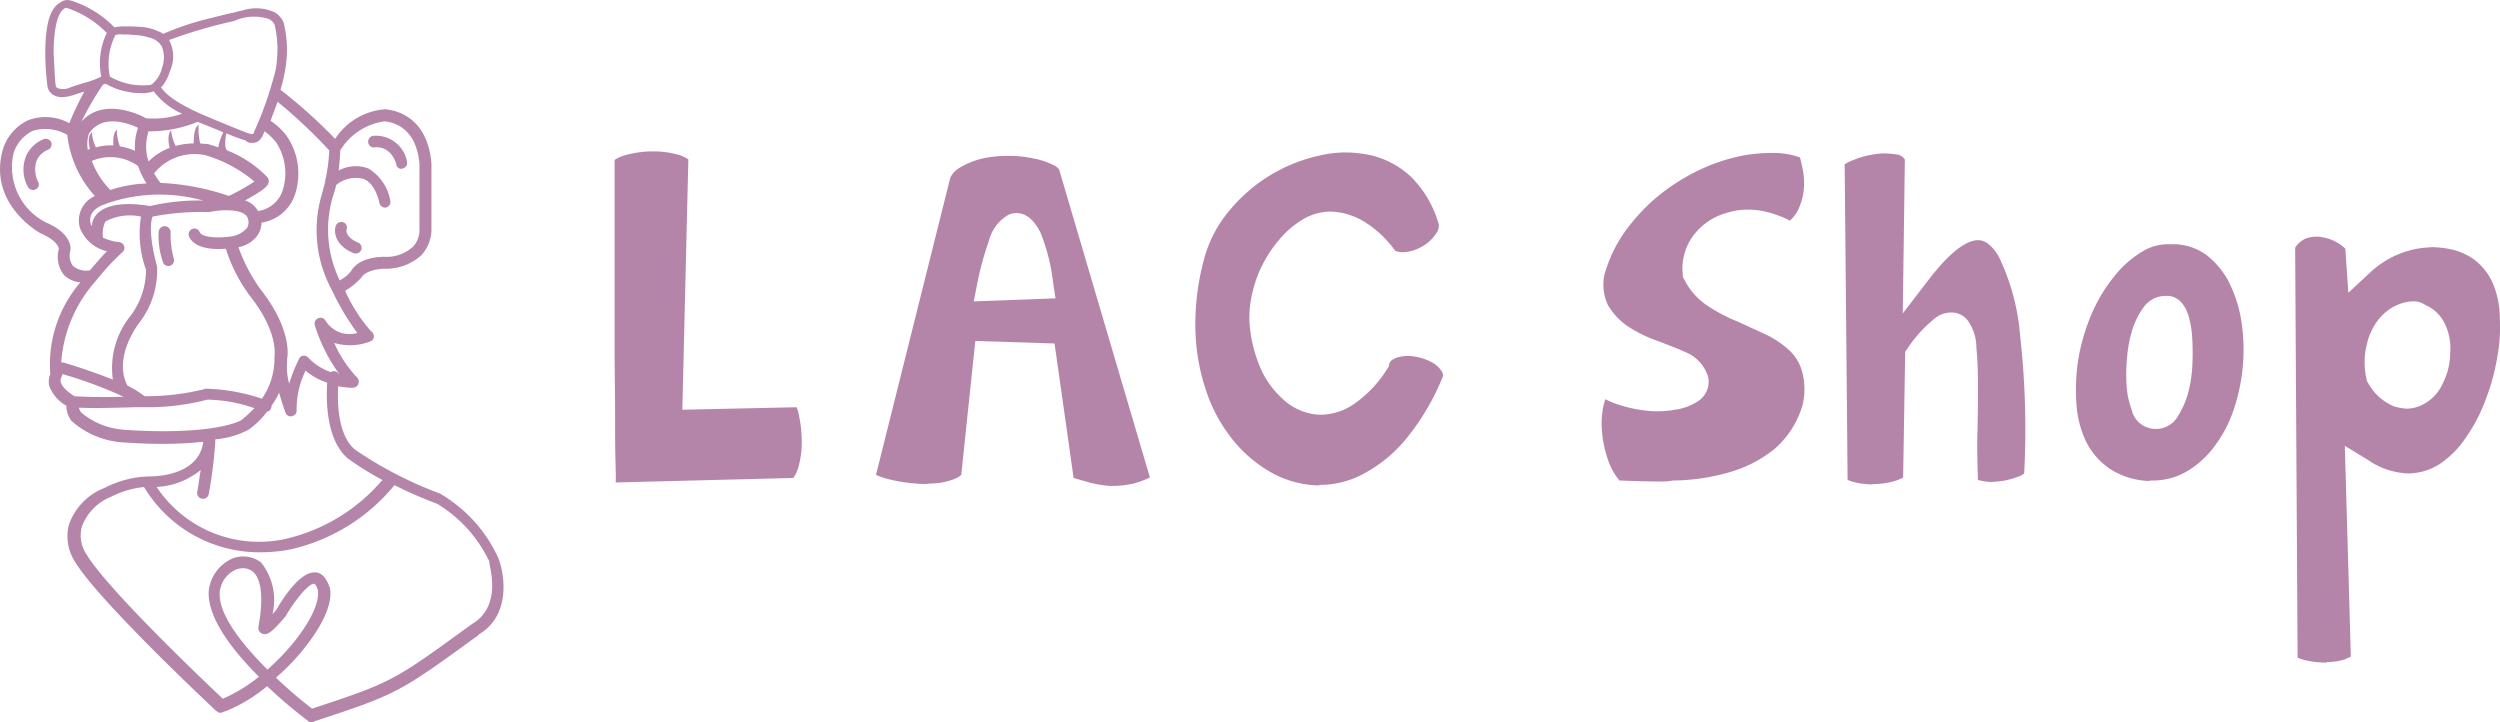<svg xmlns="http://www.w3.org/2000/svg" width="120.847" height="34.914" viewBox="0 0 120.847 34.914">
  <g id="purpleLogo.fc1f85f59e263b4282c498d74fba67da" transform="translate(388.12 128.267)">
    <g id="그룹_22" data-name="그룹 22" transform="translate(-388.12 -128.267)">
      <g id="그룹_21" data-name="그룹 21" transform="translate(0 0)">
        <g id="그룹_19" data-name="그룹 19" transform="translate(29.709 7.318)">
          <path id="Path_3539_00000067951928967588890940000004426247451008323203_" d="M123.348,51.756c-.024-.727-.024-1.552-.024-2.5s-.024-1.988-.024-3.128V37.012a1.75,1.75,0,0,1,.485-.218,4.892,4.892,0,0,1,1.309-.194h.073a4.346,4.346,0,0,1,1.237.17,1.608,1.608,0,0,1,.461.218l-.291,12.1,5.529-.121a2.558,2.558,0,0,1,.121.461,5.986,5.986,0,0,1,.121,1.309,4.383,4.383,0,0,1-.194,1.237,1.348,1.348,0,0,1-.218.412l-8.584.218c.024-.242,0-.533,0-.849" transform="translate(-123.3 -36.6)" fill="#b485a8"/>
          <path id="Path_3540_00000145050016227256606990000012043014559257658754_" d="M186.773,53.456a5.429,5.429,0,0,1-1.067-.17c-.242-.073-.509-.146-.752-.218l-.921-6.5-3.831-.121-.679,6.475a1.23,1.23,0,0,1-.388.218,3.285,3.285,0,0,1-.97.194c-.146,0-.267.024-.412.024-.242,0-.485-.024-.727-.049a7.539,7.539,0,0,1-1.067-.194,3.769,3.769,0,0,1-.558-.194l3.589-14.356a1.094,1.094,0,0,1,.485-.509,3.923,3.923,0,0,1,.994-.412,5.591,5.591,0,0,1,1.261-.145,5.428,5.428,0,0,1,1.261.121,3.5,3.5,0,0,1,.97.315.662.662,0,0,1,.291.218l4.389,14.889a4.256,4.256,0,0,1-.776.291,4.463,4.463,0,0,1-.994.121h-.1M182.19,40.264a.973.973,0,0,0-.364.073,2,2,0,0,0-.97,1.285,14,14,0,0,0-.558,2.037l-.17.873,3.953-.146-.121-.776a9.187,9.187,0,0,0-.606-2.4q-.473-.946-1.164-.946" transform="translate(-162.766 -37.282)" fill="#b485a8"/>
          <path id="Path_3541_00000027601906672148645610000008095124922325861288_" d="M245.037,52.9a4.958,4.958,0,0,1-2.134-.533,6.456,6.456,0,0,1-1.867-1.479,7.6,7.6,0,0,1-1.358-2.3,9.91,9.91,0,0,1-.606-3.031,11.925,11.925,0,0,1,.412-3.589,5.994,5.994,0,0,1,1.164-2.279,7.8,7.8,0,0,1,4.438-2.74,5.436,5.436,0,0,1,1.261-.145,5.859,5.859,0,0,1,1.14.121,4.273,4.273,0,0,1,2.013,1.067,5.251,5.251,0,0,1,1.334,2.3.7.7,0,0,1-.17.485,1.893,1.893,0,0,1-.655.582,2.051,2.051,0,0,1-.849.267h-.1a.856.856,0,0,1-.339-.073,5.2,5.2,0,0,0-1.5-1.406,3.332,3.332,0,0,0-1.576-.485,2.644,2.644,0,0,0-1.479.436,4.456,4.456,0,0,0-1.067.946,5.835,5.835,0,0,0-.8,1.212,5.6,5.6,0,0,0-.461,1.261,4.962,4.962,0,0,0-.121,1.891A6.8,6.8,0,0,0,242.2,47.2a4.383,4.383,0,0,0,1.018,1.455,2.815,2.815,0,0,0,1.576.8,1.718,1.718,0,0,0,.339.024,2.852,2.852,0,0,0,1.479-.436,5.709,5.709,0,0,0,1.722-1.77l.073-.1.024-.121a.353.353,0,0,1,.145-.218,1.162,1.162,0,0,1,.485-.17,1.181,1.181,0,0,1,.291-.024,2.136,2.136,0,0,1,.412.049,2.42,2.42,0,0,1,.7.242,1.2,1.2,0,0,1,.461.388.538.538,0,0,1,.121.267,11.546,11.546,0,0,1-1.77,3.031,6.761,6.761,0,0,1-2.134,1.746,4.395,4.395,0,0,1-2.061.509Z" transform="translate(-210.991 -36.752)" fill="#b485a8"/>
          <path id="Path_3542_00000119817709260217425930000004756492089422169489_" d="M322.838,52.783c-.655,0-1.309-.024-1.916-.048a3.06,3.06,0,0,1-.533-.946,5.53,5.53,0,0,1-.315-1.528,3.947,3.947,0,0,1,.121-1.309c.024-.048.024-.121.048-.145a3.717,3.717,0,0,0,.655.267,6.358,6.358,0,0,0,1.382.291,3.581,3.581,0,0,0,.509.024,4.465,4.465,0,0,0,.8-.073,2.57,2.57,0,0,0,1.091-.388,1.125,1.125,0,0,0,.534-1.188,1.875,1.875,0,0,0-.9-1.115l-.048-.024-.048-.024c-.412-.194-.921-.388-1.5-.606a6.358,6.358,0,0,1-1.406-.7,3.17,3.17,0,0,1-.946-1.018,2.323,2.323,0,0,1-.17-1.455,6.75,6.75,0,0,1,.921-1.988,9.222,9.222,0,0,1,1.528-1.7,9.883,9.883,0,0,1,1.891-1.261,8.96,8.96,0,0,1,2.037-.752,7.478,7.478,0,0,1,1.649-.194h.267a3.672,3.672,0,0,1,1.164.218q.073.291.146.655a3.418,3.418,0,0,1,.024.994,3.071,3.071,0,0,1-.291.946,2.173,2.173,0,0,1-.364.461,5.1,5.1,0,0,0-1.285-.461,3.7,3.7,0,0,0-.727-.073,3.314,3.314,0,0,0-1.091.17,3,3,0,0,0-1.5.994,2.649,2.649,0,0,0-.582,1.94v.145l.073.121a3.25,3.25,0,0,0,1.14,1.285,8.051,8.051,0,0,0,1.431.752c.485.218.946.436,1.431.655a4.618,4.618,0,0,1,1.091.752,2.205,2.205,0,0,1,.606,1.018,3.252,3.252,0,0,1,.024,1.6,4.436,4.436,0,0,1-1.358,2.134,6.1,6.1,0,0,1-2.231,1.14,10.03,10.03,0,0,1-2.692.388,3.325,3.325,0,0,1-.655.049" transform="translate(-272.351 -36.827)" fill="#b485a8"/>
          <path id="Path_3543_00000044895134010557998470000004012449469993768620_" d="M369.809,53a3.8,3.8,0,0,1-.9-.121,1.182,1.182,0,0,1-.267-.1L368.5,37.533a1.306,1.306,0,0,1,.315-.17,4.323,4.323,0,0,1,1.091-.315,3.617,3.617,0,0,1,.509-.049,4.709,4.709,0,0,1,.582.049.566.566,0,0,1,.412.242l-.1,7.445,1.285-1.673c1.067-1.382,1.77-1.77,2.158-1.843a.534.534,0,0,1,.194-.024c.121,0,.533,0,.994.776a10.732,10.732,0,0,1,1.043,3.856,40.577,40.577,0,0,1,.194,6.644.9.9,0,0,1-.34.17,3.339,3.339,0,0,1-.946.218c-.1,0-.194.024-.267.024a2.391,2.391,0,0,1-.582-.073c-.024,0-.073-.024-.1-.024-.024-.776-.049-1.552-.024-2.3.024-.824.024-1.6.024-2.279,0-.7-.024-1.309-.073-1.794a2.269,2.269,0,0,0-.436-1.358.988.988,0,0,0-.776-.364,1.253,1.253,0,0,0-.776.267,6.355,6.355,0,0,0-1.334,1.455l-.121.17-.1,6.087a2.191,2.191,0,0,1-.509.194,3.838,3.838,0,0,1-.921.121Z" transform="translate(-309.04 -36.903)" fill="#b485a8"/>
          <path id="Path_3544_00000174574043429932379040000003352964463486967981_" d="M418.143,66.546a3.692,3.692,0,0,1-1.891-.582,3.423,3.423,0,0,1-1.14-1.285,4.951,4.951,0,0,1-.485-1.867,9.622,9.622,0,0,1,.1-2.207,9.837,9.837,0,0,1,.655-2.182,7.8,7.8,0,0,1,1.115-1.819,5,5,0,0,1,1.382-1.188,2.383,2.383,0,0,1,1.212-.315h.218a2.734,2.734,0,0,1,1.552.485,3.877,3.877,0,0,1,1.091,1.261,6.292,6.292,0,0,1,.63,1.867,9.012,9.012,0,0,1-.339,4.341,6.185,6.185,0,0,1-.946,1.819,4.5,4.5,0,0,1-1.382,1.237,3.29,3.29,0,0,1-1.722.412ZM418.191,64a1.225,1.225,0,0,0,1.309-.533,4.252,4.252,0,0,0,.509-1.115,6.376,6.376,0,0,0,.218-1.334,12.226,12.226,0,0,0,0-1.334,4.869,4.869,0,0,0-.194-1.164c-.243-.727-.679-.9-.946-.921h-.146a1.314,1.314,0,0,0-1.091.582,3.8,3.8,0,0,0-.533,1.091,6.213,6.213,0,0,0-.242,1.309,8.164,8.164,0,0,0-.024,1.334,3.834,3.834,0,0,0,.242,1.164,1.169,1.169,0,0,0,.9.921" transform="translate(-343.964 -50.614)" fill="#b485a8"/>
          <path id="Path_3545_00000060001318650595110320000001497506180618098329_" d="M459.8,74.188a4.177,4.177,0,0,1-.946-.1,1.542,1.542,0,0,1-.436-.146L458.3,54.133a1.153,1.153,0,0,1,.558-.461,1.846,1.846,0,0,1,.509-.073,1.431,1.431,0,0,1,.339.049,2.067,2.067,0,0,1,.752.315,2.109,2.109,0,0,1,.267.218l.146,2.134,1.067-.994a4.493,4.493,0,0,1,2.619-1.188c.121,0,.242-.024.364-.024a4.644,4.644,0,0,1,.994.121,2.944,2.944,0,0,1,1.14.558,2.882,2.882,0,0,1,.8,1.067,4.389,4.389,0,0,1,.339,1.673v.048a7.655,7.655,0,0,1-.121,1.819,9.956,9.956,0,0,1-.558,2.061,8.048,8.048,0,0,1-.97,1.867,4.632,4.632,0,0,1-1.285,1.285,2.863,2.863,0,0,1-1.528.436h0a3.635,3.635,0,0,1-1.916-.655l-1.115-.679.291,10.185c-.073.048-.17.073-.242.121a2.783,2.783,0,0,1-.9.145Zm4.2-17.46a1.821,1.821,0,0,0-.63.121,2.33,2.33,0,0,0-1.018.727,2.96,2.96,0,0,0-.582,1.212,3.549,3.549,0,0,0-.024,1.673l.024.121.073.121a2.528,2.528,0,0,0,1.212,1.091,2.641,2.641,0,0,0,.63.121,1.75,1.75,0,0,0,.776-.194,2.083,2.083,0,0,0,.97-1.018,3.274,3.274,0,0,0,.364-1.5,2.712,2.712,0,0,0-.291-1.455,1.847,1.847,0,0,0-.921-.849.9.9,0,0,0-.582-.17" transform="translate(-377.064 -49.478)" fill="#b485a8"/>
        </g>
        <g id="그룹_20" data-name="그룹 20">
          <path id="패스_1" data-name="패스 1" d="M32.968,51.791h0a.3.3,0,0,0-.291-.291.31.31,0,0,0-.291.267,3.973,3.973,0,0,0,.218,1.5.277.277,0,0,0,.509-.218A4.284,4.284,0,0,1,32.968,51.791Z" transform="translate(-24.719 -40.569)" fill="#b485a8"/>
          <path id="패스_2" data-name="패스 2" d="M6.42,34.111h0a1.563,1.563,0,0,0-.824.8,1.754,1.754,0,0,0,.073,1.479.3.3,0,0,0,.267.17.146.146,0,0,0,.1-.024.259.259,0,0,0,.145-.364,1.3,1.3,0,0,1-.073-1.043,1,1,0,0,1,.533-.509.288.288,0,0,0,.17-.364A.292.292,0,0,0,6.42,34.111Z" transform="translate(-4.332 -27.375)" fill="#b485a8"/>
          <path id="패스_3" data-name="패스 3" d="M75.862,35.055a.276.276,0,0,0,.194-.339v-.024a1.534,1.534,0,0,0-1.649-1.212.286.286,0,0,0-.218.339.274.274,0,0,0,.315.218c.024,0,.752-.121,1.043.824A.227.227,0,0,0,75.862,35.055Z" transform="translate(-56.386 -26.913)" fill="#b485a8"/>
          <path id="패스_4" data-name="패스 4" d="M68.471,52.189a.288.288,0,0,0,.364-.17.27.27,0,0,0-.145-.339h0c-.63-.267-.582-.606-.558-.655a.266.266,0,0,0-.194-.339.284.284,0,0,0-.339.194C67.5,51.171,67.574,51.825,68.471,52.189Z" transform="translate(-51.372 -39.949)" fill="#b485a8"/>
          <path id="패스_5" data-name="패스 5" d="M24.869,33.383h0a6.965,6.965,0,0,0-2.813-3.1,19,19,0,0,1-4.122-2.134c-.824-.7-.849-2.3-.8-3.055a3.7,3.7,0,0,0,.727.073.291.291,0,0,0,.267-.291.275.275,0,0,0-.073-.194A5.938,5.938,0,0,1,16.939,23a2.692,2.692,0,0,0,1.746-.073.259.259,0,0,0,.145-.364.242.242,0,0,0-.1-.121,7.554,7.554,0,0,1-1.261-1.964,3.275,3.275,0,0,0,.776-.63c.218-.364.9-.436,1.14-.436a2.51,2.51,0,0,0,1.77-.655,1.865,1.865,0,0,0,.485-1.164V14.323c-.218-2.595-2.207-2.595-2.231-2.619a3.163,3.163,0,0,0-2.425,1.431,24.627,24.627,0,0,0-2.643-2.376,6.5,6.5,0,0,0,.17-.655c.048-.242.1-.509.121-.752a5.458,5.458,0,0,0-.121-1.77V7.557a1.049,1.049,0,0,0-.436-.533,2.146,2.146,0,0,0-1.552-.1,4.716,4.716,0,0,0-.485.121c-.048,0-.461.1-1.018.242a13.363,13.363,0,0,0-2.352.776l-.024-.024a2.5,2.5,0,0,0-1.018-.315H7.555A6.354,6.354,0,0,0,6.876,7.7a2.08,2.08,0,0,0-.558.048A5.006,5.006,0,0,0,4.184,6.442a.567.567,0,0,0-.509.121c-.485.267-.7,1.091-.7,2.425a13,13,0,0,0,.1,1.576A.643.643,0,0,0,3.335,11a.908.908,0,0,0,.436.121,2.066,2.066,0,0,0,.558-.1c.121-.048.315-.1.533-.17a14.775,14.775,0,0,0-.727,1.528,2.378,2.378,0,0,0-1.988-.145A2.314,2.314,0,0,0,.91,13.693c-.7,2.619,1.794,3.977,1.819,4,.9.388.9.752.9.776a1.4,1.4,0,0,0,.242,1.237,1.229,1.229,0,0,0,.8.364,6.084,6.084,0,0,0-1.455,4.438.948.948,0,0,0-.048.582,1.852,1.852,0,0,0,.824.946,1.247,1.247,0,0,0,.242.727,4.13,4.13,0,0,0,2.473,1.043q1.055.073,1.891.073a18.639,18.639,0,0,0,2.013-.1c-.218,1.7-2.473,1.673-2.595,1.673a4.94,4.94,0,0,0-2.182.558,2.933,2.933,0,0,0-1.722,1.794,2.257,2.257,0,0,0,.267,1.722c1.018,1.746,5.941,6.4,6.766,7.178.048.049.1.1.121.1.024.024.048.024.073.049s.048.024.1.024a.183.183,0,0,0,.1-.024c.048-.024.073-.024.121-.049h.024a7.423,7.423,0,0,0,2.013-1.212,22.719,22.719,0,0,0,1.94,1.649l.024.024c.024.024.048.024.073.049.024,0,.073.024.1.024a.183.183,0,0,0,.1-.024l.048-.024c3.977-1.309,4.074-1.358,7.905-4.147l.073-.073C25.451,36.172,25.208,34.256,24.869,33.383ZM17.036,15.366a1.473,1.473,0,0,1,1.334-.291c.582.242.752,1.14.752,1.14a.282.282,0,0,0,.267.242h.048a.274.274,0,0,0,.218-.315,2.268,2.268,0,0,0-1.067-1.576,1.737,1.737,0,0,0-1.431.1c.048-.436.073-.8.073-.97a2.975,2.975,0,0,1,2.134-1.406h.024c.048.024,1.5.024,1.673,2.061v3.225a1.168,1.168,0,0,1-.315.776,1.9,1.9,0,0,1-1.382.485c-.121,0-1.212,0-1.6.679a1.722,1.722,0,0,1-.558.461,5.644,5.644,0,0,1-.339-4.025A5.266,5.266,0,0,0,17.036,15.366ZM16.7,13.693a8.316,8.316,0,0,1-.17,1.358.308.308,0,0,0-.024.145c-.048.194-.1.364-.145.558a6.057,6.057,0,0,0,.461,4.68,12.107,12.107,0,0,0,1.237,2.085,1.358,1.358,0,0,1-1.528-.582.283.283,0,0,0-.388-.121.292.292,0,0,0-.145.315,8.091,8.091,0,0,0,1.188,2.376h-.024a.279.279,0,0,0-.218-.145h-.024a.345.345,0,0,0-.145.048h0a2.735,2.735,0,0,1-1.091-.7.272.272,0,0,0-.388-.024c-.024.024-.048.048-.048.073a7.44,7.44,0,0,0-.485,1.212,3,3,0,0,1-.1-1.043V23.78c.048-.194.194-1.5-1.285-3.371a8.168,8.168,0,0,1-1.067-2.037,1.478,1.478,0,0,0,.946-.606,1.168,1.168,0,0,0,.17-.582,2.016,2.016,0,0,0,1.6-1.309,3.215,3.215,0,0,0-.388-2.886,3.151,3.151,0,0,0-.776-.727c.1-.267.218-.582.339-.921A25.212,25.212,0,0,1,16.7,13.693ZM10.731,25.211a.089.089,0,0,0-.073.024,11.6,11.6,0,0,1-2.886.339,4.7,4.7,0,0,0-.824-.509c-.727-1.382.558-3.031.582-3.055a4.149,4.149,0,0,0,.849-2.692c-.485-1.819-.242-2.352-.218-2.425a12.26,12.26,0,0,1,2.667-.218H10.9c.533-.121,1.722-.194,1.867.315a.521.521,0,0,1-.048.461,1.288,1.288,0,0,1-.849.412h0c-.533.073-1.309.048-1.431-.218a.277.277,0,1,0-.509.218c.267.606,1.261.63,1.77.582a7.792,7.792,0,0,0,1.164,2.279c1.406,1.77,1.188,2.91,1.188,2.934v.121a3.387,3.387,0,0,1-.606,1.916h0A9.265,9.265,0,0,0,10.731,25.211ZM5.13,13.62c-.024.024-.073.024-.1.048a1.667,1.667,0,0,1,.048-.776c.63-.97,1.867-.533,2.376-.291a2.95,2.95,0,0,0-.145,1.115,2.771,2.771,0,0,0-.727-.218,2.136,2.136,0,0,1-.145-.8c-.17.121-.194.485-.17.752H6.148a2.5,2.5,0,0,0-.727.1,2.032,2.032,0,0,1-.194-.727C5.033,12.965,5.057,13.329,5.13,13.62Zm2.328.824a3.917,3.917,0,0,0,.412.849,6.006,6.006,0,0,0-1.746.315h0a3.882,3.882,0,0,1-.9-1.406A2.3,2.3,0,0,1,7.458,14.444Zm.509-1.673h0a6.1,6.1,0,0,0,2.376-.461,2.516,2.516,0,0,0,.242.1c.412.17.727.291.994.412a2.57,2.57,0,0,0-.242.727c-.267-.1-.461-.145-.509-.17a1.835,1.835,0,0,1-.364-.024,2.756,2.756,0,0,1-.073-.9c-.218.121-.242.582-.242.9a3.607,3.607,0,0,0-.873.121,2.063,2.063,0,0,1-.218-.752c-.17.145-.145.558-.073.849a2.828,2.828,0,0,0-1.018.655c0-.024-.024-.048-.024-.073v-.024l-.024-.049A2.4,2.4,0,0,1,7.967,12.771Zm4.9.558h.121a.476.476,0,0,0,.412-.218c.024-.024.048-.073.073-.1,0-.024.048-.1.1-.242a2.909,2.909,0,0,1,.558.533,2.714,2.714,0,0,1,.291,2.4,1.466,1.466,0,0,1-1.164.921h0a1.09,1.09,0,0,0-.63-.509c1.067-.582,1.115-.752,1.14-.873a.274.274,0,0,0-.073-.267A5.469,5.469,0,0,0,11.7,13.668h.048c-.121-.121-.073-.533-.024-.8a8.409,8.409,0,0,0,.921.339l.024.024h0A.487.487,0,0,0,12.865,13.329Zm.218,1.867a10.213,10.213,0,0,1-1.237.7,11.684,11.684,0,0,0-3.3-.63h0a3.088,3.088,0,0,1-.315-.461,2.5,2.5,0,0,1,2.5-.873A6.5,6.5,0,0,1,13.083,15.2ZM5.809,16.311c.073-.024.121-.048.194-.073a7.854,7.854,0,0,1,4.607-.121,10.179,10.179,0,0,0-2.57.267c-.388-.073-1.867-.291-2.522.339a.905.905,0,0,0-.291.63c-.024-.024-.024-.048-.048-.073C5.13,17.16,5.008,16.6,5.809,16.311Zm6.3-8.875a2.287,2.287,0,0,1,1.649-.1c.024,0,.024,0,.048.024h0a.525.525,0,0,1,.267.291v.024a5.243,5.243,0,0,1,.1,1.625,3.672,3.672,0,0,1-.17.9,16.885,16.885,0,0,1-.946,2.619v.024c-.024.073-.121.073-.17.048h-.024a.089.089,0,0,0-.073-.024c-.073-.024-.412-.145-2.085-.849-1.552-.655-2.013-1.164-2.134-1.382l.1-.1a2.363,2.363,0,0,0,.339-.7l.024-.048c.024-.048.024-.1.048-.145a1.682,1.682,0,0,0-.1-1.237c0-.024-.024-.024-.024-.048A23.49,23.49,0,0,1,12.113,7.436Zm-5.747.679a.924.924,0,0,1,.364-.024h.1a2.643,2.643,0,0,1,.412.024h.073a3.058,3.058,0,0,1,.679.121.956.956,0,0,1,.606.412,1.407,1.407,0,0,1,.024,1.043,1.442,1.442,0,0,1-.485.8c-.024.024-.073.024-.121.048h-.1A3.152,3.152,0,0,1,6.1,10.128h0A3.014,3.014,0,0,1,6.366,8.115ZM4.208,10.637a.817.817,0,0,1-.63.049h0a.164.164,0,0,1-.1-.145c-.048-.242-.073-1.188-.1-1.528,0-1.576.315-2.013.461-2.134a.21.21,0,0,1,.145-.073h.024a4.782,4.782,0,0,1,1.94,1.212,3.32,3.32,0,0,0-.267,2.11,6.193,6.193,0,0,1-.606.242C4.79,10.443,4.5,10.54,4.208,10.637Zm1.552-.121c.048-.024.1-.024.121-.049a4.847,4.847,0,0,0,.509.242,3.729,3.729,0,0,0,1.261.218,1,1,0,0,0,.291-.024.294.294,0,0,0,.121-.024.345.345,0,0,0,.145-.049,3.553,3.553,0,0,0,1.382,1.091,4.167,4.167,0,0,1-1.722.218H7.846c-.752-.412-2.255-.849-3.128.17A14.965,14.965,0,0,1,5.76,10.516ZM4.305,19.27h0a.868.868,0,0,1-.121-.727c.024-.073.121-.824-1.212-1.382a3,3,0,0,1-1.528-3.346,1.82,1.82,0,0,1,.921-1.067,2.128,2.128,0,0,1,1.673.194A5.257,5.257,0,0,0,5.372,15.9a1.287,1.287,0,0,0-.727,1.528,1.83,1.83,0,0,0,1.309,1.14c-.218.218-.509.558-.824.921A.983.983,0,0,1,4.305,19.27Zm1.14.7h0a11.153,11.153,0,0,1,1.261-1.358.272.272,0,0,0,.024-.388.3.3,0,0,0-.194-.1,2.186,2.186,0,0,1-.776-.218v-.024a1.338,1.338,0,0,1,.121-.752A2.506,2.506,0,0,1,7.6,16.893a5.168,5.168,0,0,0,.242,2.57,3.692,3.692,0,0,1-.752,2.231,4.019,4.019,0,0,0-.849,3.08c-.97-.388-2.037-.727-2.376-.824-.048,0-.073-.024-.121,0A6.579,6.579,0,0,1,5.445,19.973Zm-1.067,5.6c-.194-.121-.582-.388-.655-.679a.337.337,0,0,1,.048-.267.219.219,0,0,0,.024-.121A20.529,20.529,0,0,1,6.754,25.6c-.776.024-1.552.024-2.376-.024Zm2.4,1.625h0a3.6,3.6,0,0,1-2.061-.824.759.759,0,0,1-.121-.242c.849.048,2.692-.024,2.764-.024h.315a11.275,11.275,0,0,0,3.128-.364,7.28,7.28,0,0,1,2.279.412,6.608,6.608,0,0,1-.606.558C12.477,26.739,11.216,27.49,6.779,27.2Zm3.71,1.94c-.073.436-.121.824-.17,1.067a.283.283,0,0,0,.558.1,21.971,21.971,0,0,0,.315-2.5h0V27.66a4.185,4.185,0,0,0,1.6-.461,3.834,3.834,0,0,0,.9-.873.235.235,0,0,0,.194-.17.182.182,0,0,0,.024-.121,3.273,3.273,0,0,0,.364-.63c.1.315.194.655.315.97a.259.259,0,0,0,.364.145.263.263,0,0,0,.17-.291,4.244,4.244,0,0,1,.436-1.891,2.955,2.955,0,0,0,1.043.582c-.048.8-.073,2.74.994,3.662a14.842,14.842,0,0,0,1.673,1.043.085.085,0,0,1,.048.024.085.085,0,0,1-.048-.024,8.72,8.72,0,0,1-4.632,2.837,5.946,5.946,0,0,1-6.281-2.5A3.645,3.645,0,0,0,10.489,29.139Zm.921,5.893h0a1.331,1.331,0,0,1,.824-1.091,1.217,1.217,0,0,1,.291-.048.741.741,0,0,1,.485.17c.242.194.606.824.267,2.667v.1a.32.32,0,0,0,.218.242c.218.049.412-.048,1.091-.849.436-.752,1.115-1.6,1.382-1.576.048,0,.121.1.17.267,0,0,.291.752-1.14,2.546a11.136,11.136,0,0,1-1.285,1.334C12.477,37.554,11.313,36.1,11.41,35.032Zm12.2,1.552h0l-.1.073c-3.759,2.74-3.831,2.764-7.639,4.025a20.41,20.41,0,0,1-1.746-1.5A10.3,10.3,0,0,0,15.46,37.8c1.7-2.11,1.261-3.055,1.212-3.1-.17-.461-.436-.606-.63-.606-.776-.073-1.673,1.406-1.891,1.794a1.982,1.982,0,0,1-.194.218,2.9,2.9,0,0,0-.558-2.5,1.432,1.432,0,0,0-1.358-.194,1.939,1.939,0,0,0-1.164,1.552c-.1,1.309,1.164,2.91,2.425,4.171A7.669,7.669,0,0,1,11.556,40.2c-.9-.849-5.674-5.383-6.62-7.032a1.6,1.6,0,0,1-.194-1.285,2.49,2.49,0,0,1,1.431-1.455,4.389,4.389,0,0,1,1.576-.461,6.5,6.5,0,0,0,5.65,3.152,7.4,7.4,0,0,0,1.455-.145,9.074,9.074,0,0,0,5-3.1,19.589,19.589,0,0,0,2.061.9,6.53,6.53,0,0,1,2.522,2.789C24.384,33.65,25.135,35.687,23.608,36.584Z" transform="translate(-0.785 -6.423)" fill="#b485a8"/>
        </g>
      </g>
    </g>
  </g>
</svg>
